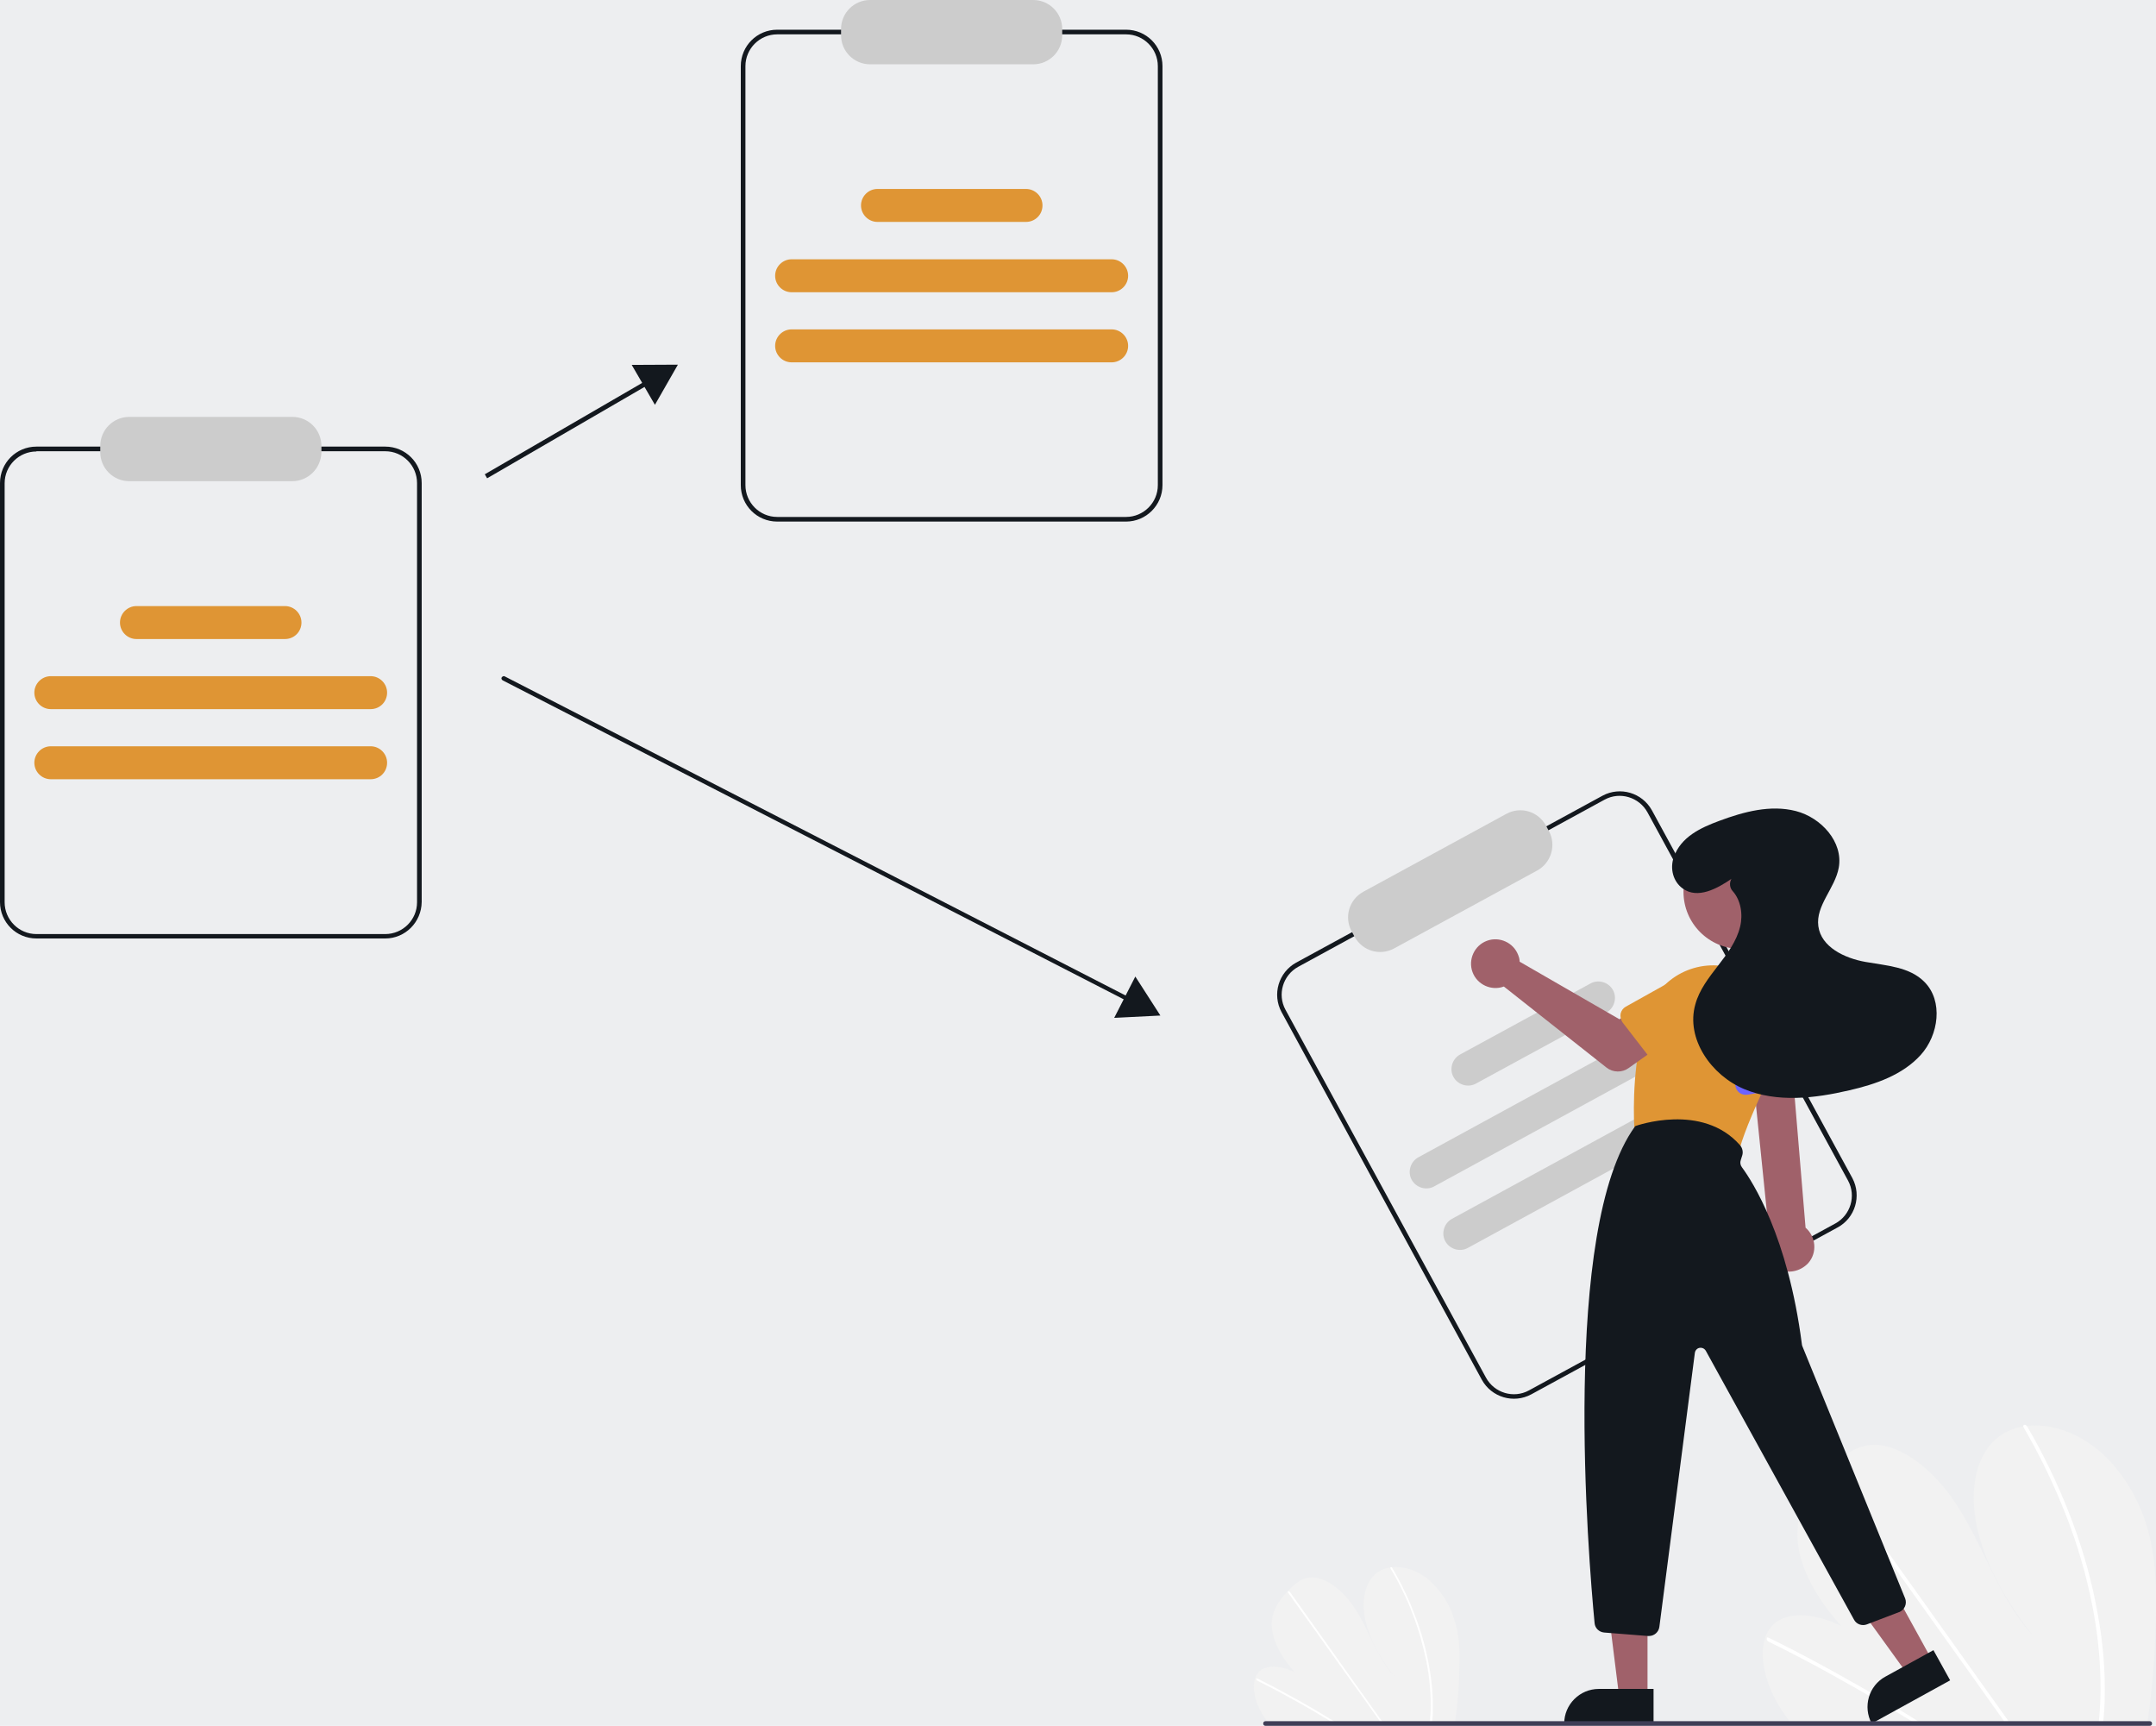 <?xml version="1.0" encoding="utf-8"?>
<!-- Generator: Adobe Illustrator 25.2.0, SVG Export Plug-In . SVG Version: 6.00 Build 0)  -->
<svg version="1.1" id="b74f039e-7d6a-4faf-9af8-185aab588417"
	 xmlns="http://www.w3.org/2000/svg" xmlns:xlink="http://www.w3.org/1999/xlink" x="0px" y="0px" viewBox="0 0 929 743.5"
	 style="enable-background:new 0 0 929 743.5;" xml:space="preserve">
<style type="text/css">
	.st0{fill:#EDEEF0;}
	.st1{fill:#F2F2F2;}
	.st2{fill:#FFFFFF;}
	.st3{fill:#13181E;}
	.st4{fill:#CCCCCC;}
	.st5{fill:#DF9534;}
	.st6{fill:#A0616A;}
	.st7{fill:#6C63FF;}
	.st8{fill:#3F3D56;}
</style>
<rect class="st0" width="929" height="743.5"/>
<path class="st1" d="M929,692.6c-0.1,16.4-1.3,32.7-3.6,49c-0.1,0.6-0.2,1.1-0.2,1.7l-153.4-0.9c-0.5-0.6-0.9-1.1-1.3-1.7
	c-1.4-1.9-2.8-3.9-4-5.9c-5.9-9.8-8.6-21.3-5.9-29.3l0-0.1c0.6-1.7,1.5-3.3,2.7-4.7c6.2-7,18.7-5.8,30.1-0.2
	c-10.2-11.2-18.3-25.2-18.9-37.8c-0.6-12.3,5.8-21,12.8-28.5c0.2-0.2,0.5-0.5,0.7-0.7c0.1-0.1,0.2-0.2,0.3-0.4
	c5.4-5.7,11.8-11.3,20.9-10.6c10,0.7,21.2,9.2,29,19c7.8,9.8,13,20.9,18.3,31.8c5.3,10.9,11,22,19.4,31.3
	c-11.4-14.5-20.7-30.9-24.1-47s-0.4-31.4,9.8-38.9c3.1-2.2,6.7-3.7,10.4-4.2c0.4-0.1,0.9-0.1,1.3-0.2c9.4-1.1,20.7,2.2,30.3,10
	c10.6,8.6,17.9,21.3,21.5,33.4C928.7,669.7,929.1,681.3,929,692.6z"/>
<path class="st2" d="M828.6,742.7l-2.9,0c-0.9-0.6-1.9-1.2-2.8-1.7c-0.6-0.4-1.2-0.7-1.8-1.1c-9.7-5.9-19.5-11.6-29.4-17.1
	c-9.8-5.5-19.7-10.7-29.7-15.6c-0.5-0.2-0.8-0.8-0.7-1.4c0,0,0-0.1,0-0.1c0.1-0.3,0.4-0.4,0.9-0.1c1.2,0.6,2.4,1.2,3.7,1.8
	c10,5,19.9,10.3,29.8,15.9c9.9,5.5,19.7,11.3,29.5,17.4c0.2,0.1,0.4,0.3,0.6,0.4C826.7,741.6,827.7,742.2,828.6,742.7z"/>
<path class="st2" d="M866.4,743l-1.8,0c-0.4-0.6-0.8-1.1-1.2-1.7c-9.6-13.5-19.2-27-28.8-40.4c-15.7-22.1-31.5-44.1-47.2-66.2
	c-0.1-0.1-0.2-0.3-0.2-0.4c-0.1-0.5,0.2-0.8,0.7-0.7c0.4,0.1,0.7,0.3,1,0.6c8.8,12.4,17.6,24.8,26.5,37.1c15.7,22,31.3,43.9,47,65.9
	c1,1.4,2,2.8,3,4.2C865.6,741.8,866,742.4,866.4,743z"/>
<path class="st2" d="M906.9,732.4c-0.1,3.1-0.3,6.1-0.6,9c-0.1,0.6-0.1,1.1-0.2,1.7l-1.9,0c0.1-0.6,0.1-1.1,0.2-1.7
	c0.4-4.3,0.7-8.7,0.7-13.1c0.1-12.4-1.2-24.8-3.6-36.9c-2.6-13.1-6.3-25.9-11.2-38.4c-5.1-13.1-11.2-25.8-18.3-38
	c-0.1-0.2-0.2-0.4-0.2-0.7c0.1-0.5,0.8-0.7,1.3-0.2c0.1,0.1,0.2,0.2,0.3,0.3c0.9,1.5,1.7,3,2.6,4.5c6.8,12.2,12.7,25,17.5,38.1
	c4.6,12.5,8.1,25.3,10.4,38.4C906.2,707.7,907.2,720.1,906.9,732.4z"/>
<path class="st1" d="M628.9,716.3c-0.1,8.6-0.7,17.1-1.9,25.6c0,0.3-0.1,0.6-0.1,0.9l-80.2-0.4c-0.2-0.3-0.5-0.6-0.7-0.9
	c-0.7-1-1.5-2-2.1-3.1c-3.1-5.1-4.5-11.2-3.1-15.3l0-0.1c0.3-0.9,0.8-1.7,1.4-2.5c3.2-3.6,9.8-3,15.7-0.1
	c-5.3-5.8-9.6-13.2-9.9-19.8c-0.3-6.4,3-11,6.7-14.9c0.1-0.1,0.2-0.3,0.4-0.4c0.1-0.1,0.1-0.1,0.2-0.2c2.8-3,6.1-5.9,10.9-5.5
	c5.2,0.4,11.1,4.8,15.1,9.9c4.1,5.1,6.8,10.9,9.5,16.6c2.8,5.7,5.7,11.5,10.1,16.3c-6-7.6-10.8-16.2-12.6-24.5s-0.2-16.4,5.1-20.4
	c1.6-1.2,3.5-1.9,5.5-2.2c0.2,0,0.5-0.1,0.7-0.1c4.9-0.6,10.8,1.1,15.8,5.2c5.4,4.6,9.3,10.7,11.3,17.5
	C628.8,704.4,629,710.5,628.9,716.3z"/>
<path class="st2" d="M576.5,742.6l-1.5,0c-0.5-0.3-1-0.6-1.5-0.9c-0.3-0.2-0.6-0.4-0.9-0.6c-5.1-3.1-10.2-6.1-15.4-8.9
	c-5.1-2.9-10.3-5.6-15.5-8.2c-0.3-0.1-0.4-0.4-0.4-0.7c0,0,0,0,0-0.1c0.1-0.1,0.2-0.2,0.5-0.1c0.6,0.3,1.3,0.6,1.9,1
	c5.2,2.6,10.4,5.4,15.6,8.3c5.2,2.9,10.3,5.9,15.4,9.1c0.1,0.1,0.2,0.1,0.3,0.2C575.5,742,576,742.3,576.5,742.6z"/>
<path class="st2" d="M596.3,742.7l-0.9,0c-0.2-0.3-0.4-0.6-0.6-0.9c-5-7-10-14.1-15.1-21.1c-8.2-11.5-16.4-23.1-24.7-34.6
	c0-0.1-0.1-0.1-0.1-0.2c-0.1-0.3,0.1-0.4,0.4-0.4c0.2,0,0.4,0.1,0.5,0.3c4.6,6.5,9.2,12.9,13.8,19.4c8.2,11.5,16.4,23,24.5,34.4
	c0.5,0.7,1,1.5,1.6,2.2C595.8,742.1,596,742.4,596.3,742.7z"/>
<path class="st2" d="M617.4,737.2c0,1.6-0.2,3.2-0.3,4.7c0,0.3-0.1,0.6-0.1,0.9l-1,0c0-0.3,0.1-0.6,0.1-0.9c0.2-2.3,0.4-4.5,0.4-6.9
	c0-6.5-0.6-12.9-1.9-19.3c-1.4-6.8-3.3-13.6-5.8-20.1c-2.6-6.9-5.8-13.5-9.6-19.8c-0.1-0.1-0.1-0.2-0.1-0.4c0-0.3,0.4-0.4,0.7-0.1
	c0.1,0.1,0.1,0.1,0.1,0.2c0.5,0.8,0.9,1.6,1.4,2.4c3.6,6.4,6.6,13,9.1,19.9c2.4,6.5,4.2,13.2,5.4,20.1
	C617,724.3,617.5,730.7,617.4,737.2z"/>
<path class="st3" d="M166,404.3H15.7c-8.7,0-15.7-7-15.7-15.7V208.1c0-8.7,7-15.7,15.7-15.7H166c8.7,0,15.7,7,15.7,15.7v180.5
	C181.6,397.3,174.6,404.3,166,404.3z M15.7,194.5c-7.5,0-13.7,6.1-13.7,13.7v180.5c0,7.5,6.1,13.7,13.7,13.7H166
	c7.5,0,13.7-6.1,13.7-13.7V208.1c0-7.5-6.1-13.7-13.7-13.7H15.7z"/>
<path class="st4" d="M125.9,207.3H55.7c-6.9,0-12.5-5.6-12.5-12.5v-2.7c0-6.9,5.6-12.5,12.5-12.5h70.3c6.9,0,12.5,5.6,12.5,12.5v2.7
	C138.4,201.7,132.8,207.3,125.9,207.3z"/>
<path class="st5" d="M159.7,305.5H21.9c-3.9,0-7.1-3.2-7.1-7.1s3.2-7.1,7.1-7.1h137.8c3.9,0,7.1,3.2,7.1,7.1
	S163.7,305.5,159.7,305.5z"/>
<path class="st5" d="M159.7,335.7H21.9c-3.9,0-7.1-3.2-7.1-7.1s3.2-7.1,7.1-7.1h137.8c3.9,0,7.1,3.2,7.1,7.1
	S163.7,335.7,159.7,335.7z"/>
<path class="st5" d="M122.8,275.3h-64c-3.9,0-7.1-3.2-7.1-7.1s3.2-7.1,7.1-7.1h64c3.9,0,7.1,3.2,7.1,7.1S126.8,275.3,122.8,275.3z"
	/>
<path class="st3" d="M485.2,224.7H334.9c-8.7,0-15.7-7-15.7-15.7V28.5c0-8.7,7-15.7,15.7-15.7h150.3c8.7,0,15.7,7,15.7,15.7V209
	C500.9,217.7,493.8,224.7,485.2,224.7z M334.9,14.8c-7.5,0-13.7,6.1-13.7,13.7V209c0,7.5,6.1,13.7,13.7,13.7h150.3
	c7.5,0,13.7-6.1,13.7-13.7V28.5c0-7.5-6.1-13.7-13.7-13.7H334.9z"/>
<path class="st4" d="M445.2,27.7h-70.3c-6.9,0-12.5-5.6-12.5-12.5v-2.7C362.4,5.6,368,0,374.9,0h70.3c6.9,0,12.5,5.6,12.5,12.5v2.7
	C457.7,22.1,452.1,27.7,445.2,27.7z"/>
<path class="st5" d="M479,125.9H341.1c-3.9,0-7.1-3.2-7.1-7.1s3.2-7.1,7.1-7.1c0,0,0,0,0,0H479c3.9,0,7.1,3.2,7.1,7.1
	S482.9,125.9,479,125.9C479,125.9,479,125.9,479,125.9z"/>
<path class="st5" d="M479,156.1H341.1c-3.9,0-7.1-3.2-7.1-7.1c0-3.9,3.2-7.1,7.1-7.1H479c3.9,0,7.1,3.2,7.1,7.1
	C486.1,152.9,482.9,156.1,479,156.1C479,156.1,479,156.1,479,156.1L479,156.1z"/>
<path class="st5" d="M442.1,95.6h-64c-3.9,0-7.1-3.2-7.1-7.1s3.2-7.1,7.1-7.1c0,0,0,0,0,0h64c3.9,0,7.1,3.2,7.1,7.1
	C449.2,92.5,446,95.6,442.1,95.6L442.1,95.6z"/>
<path class="st3" d="M791.8,528.8l-132,71.9c-7.6,4.1-17.1,1.3-21.3-6.3L552.2,436c-4.1-7.6-1.3-17.1,6.3-21.3l132-71.9
	c7.6-4.1,17.1-1.3,21.3,6.3l86.4,158.5C802.2,515.2,799.4,524.7,791.8,528.8z M559.4,416.5c-6.6,3.6-9.1,11.9-5.5,18.5l86.4,158.5
	c3.6,6.6,11.9,9.1,18.5,5.5l132-71.9c6.6-3.6,9.1-11.9,5.5-18.5L709.9,350c-3.6-6.6-11.9-9.1-18.5-5.5L559.4,416.5z"/>
<path class="st4" d="M662.4,375l-61.7,33.6c-6.1,3.3-13.6,1.1-17-5l-1.3-2.4c-3.3-6.1-1.1-13.6,5-17l61.7-33.6
	c6.1-3.3,13.6-1.1,17,5l1.3,2.4C670.7,364.1,668.4,371.7,662.4,375z"/>
<path class="st4" d="M739,445.1l-121,66c-3.4,1.9-7.8,0.6-9.7-2.8s-0.6-7.8,2.8-9.7c0,0,0,0,0,0l121-66c3.5-1.9,7.8-0.6,9.6,2.9
	C743.8,438.9,742.5,443.2,739,445.1z"/>
<path class="st4" d="M753.5,471.6l-121,66c-3.4,1.9-7.8,0.6-9.7-2.8s-0.6-7.8,2.8-9.7c0,0,0,0,0,0l121-66c3.5-1.9,7.8-0.6,9.6,2.9
	C758.2,465.4,756.9,469.7,753.5,471.6z"/>
<path class="st4" d="M692.2,436.2l-56.2,30.6c-3.4,1.9-7.8,0.6-9.7-2.8c-1.9-3.4-0.6-7.8,2.8-9.7c0,0,0,0,0,0l56.2-30.6
	c3.4-1.9,7.8-0.6,9.7,2.8S695.6,434.3,692.2,436.2C692.2,436.2,692.2,436.2,692.2,436.2z"/>
<rect x="203.9" y="183.7" transform="matrix(0.865 -0.502 0.502 0.865 -59.697 147.776)" class="st3" width="81.3" height="2"/>
<polygon class="st3" points="282.2,174.4 292.1,157.1 272.2,157.2 "/>
<path class="st3" d="M487.2,431.9c-0.2,0-0.3,0-0.5-0.1L216.6,293.1c-0.5-0.3-0.7-0.9-0.4-1.3s0.9-0.7,1.3-0.4l270.1,138.8
	c0.5,0.3,0.7,0.9,0.4,1.3C488,431.7,487.6,431.9,487.2,431.9z"/>
<polygon class="st3" points="480.1,438.5 500,437.5 489.2,420.7 "/>
<path class="st6" d="M766,546.7c-5.3-2.6-7.5-9.1-4.8-14.4c0.3-0.6,0.6-1.1,1-1.6l-8-78.5h17.4l6.4,76.7c4.5,3.9,5.1,10.7,1.2,15.2
	C775.8,547.8,770.4,548.9,766,546.7L766,546.7z"/>
<circle class="st6" cx="750" cy="384.2" r="24.6"/>
<path class="st5" d="M744.4,497.8l-36.7-8c-2-0.4-3.4-2.1-3.5-4.2c-0.4-8.2-0.7-29.3,5.6-49.1c5-15.6,21.8-24.2,37.4-19.2
	c0.3,0.1,0.5,0.2,0.8,0.3l0,0c15.5,5.4,23.7,22.4,18.2,37.9c-0.4,1.1-0.8,2.1-1.3,3.1c-8.1,16.7-13.2,28.8-15.2,35.9
	C749.1,496.9,746.8,498.3,744.4,497.8z"/>
<polygon class="st6" points="709.9,731.1 697.7,731.1 691.8,683.8 709.9,683.8 "/>
<path class="st3" d="M688.9,727.6h23.6l0,0v14.9l0,0H674l0,0l0,0C674,734.3,680.7,727.6,688.9,727.6L688.9,727.6z"/>
<polygon class="st6" points="832.5,715.2 821.8,721.1 793.9,682.5 809.7,673.8 "/>
<path class="st3" d="M812.4,722.3l20.7-11.4l0,0l7.2,13l0,0l-33.8,18.6l0,0l0,0C802.6,735.3,805.2,726.2,812.4,722.3L812.4,722.3z"
	/>
<path class="st3" d="M710.1,704.8l-18.9-1.5c-2.2-0.2-3.9-1.9-4.1-4c-2.7-28.1-14.5-170.2,17.4-214l0.1-0.1l0.1-0.1
	c0.3-0.1,28.8-10.3,45.1,8.3c1,1.2,1.4,2.9,0.9,4.4l-0.6,1.9c-0.4,1.1-0.2,2.3,0.5,3.2c4.5,6.1,19.8,29.7,25.8,76.1
	c0,0.3,0.1,0.6,0.2,0.9l44.3,108.7c0.9,2.3-0.2,4.9-2.5,5.9c0,0-0.1,0-0.1,0l-13.9,5.3c-2.1,0.8-4.5-0.1-5.5-2l-63.9-115.9
	c-0.7-1.2-2.2-1.6-3.4-1c-0.7,0.4-1.2,1.1-1.3,1.9l-15.3,118.1c-0.3,2.2-2.2,3.9-4.5,3.9C710.4,704.8,710.3,704.8,710.1,704.8z"/>
<path class="st6" d="M654.6,412.7c0.1,0.5,0.2,1.1,0.2,1.6l43,24.8l10.4-6l11.1,14.6l-17.5,12.4c-2.9,2.1-6.8,2-9.6-0.2L648,425
	c-5.4,2-11.5-0.8-13.5-6.2c-2-5.4,0.8-11.5,6.2-13.5c5.4-2,11.5,0.8,13.5,6.2C654.3,411.9,654.5,412.3,654.6,412.7L654.6,412.7z"/>
<path class="st5" d="M698.3,436.7c0.3-1.3,1.1-2.4,2.2-3l19.7-11c5.5-4.2,13.3-3.2,17.5,2.3c4.2,5.4,3.2,13.3-2.2,17.5l-15.7,16.3
	c-1.7,1.8-4.6,1.8-6.4,0.1c-0.2-0.2-0.3-0.3-0.4-0.5l-13.9-18C698.4,439.3,698.1,438,698.3,436.7z"/>
<path class="st7" d="M749.4,470.7c-1-0.8-1.6-2-1.7-3.4l-0.7-22.6c-1.2-6.8,3.3-13.3,10.1-14.5c6.8-1.2,13.3,3.2,14.5,10l7.3,21.5
	c0.8,2.4-0.5,4.9-2.8,5.7c-0.2,0.1-0.4,0.1-0.6,0.2l-22.4,4C751.7,471.8,750.4,471.5,749.4,470.7z"/>
<path class="st3" d="M746.1,378.6c-6.3,4.3-14.6,8.8-21,4.2c-4.2-3-5.6-8.6-3.9-13.5c3.1-8.8,11.6-12.7,19.7-15.7
	c10.5-3.9,22-7,32.9-4.2s20.5,13.3,18.5,24.4c-1.6,8.9-10,16.3-8.8,25.2c1.2,9,11.3,13.8,20.3,15.4s19,2.1,25.4,8.6
	c8.2,8.2,6.2,22.9-1.6,31.5s-19.4,12.6-30.7,15.2c-15,3.5-31.1,5.4-45.3-0.5s-25.3-21.7-21.1-36.5c1.7-6.3,5.8-11.5,9.8-16.7
	s8-10.5,9.5-16.8c1.3-5.3,0.3-11.4-3.2-15.3c-1.3-1.4-1.5-3.5-0.6-5.2L746.1,378.6z"/>
<path class="st8" d="M926.3,743.5h-381c-0.6,0-1-0.4-1-1s0.4-1,1-1h381c0.6,0,1,0.4,1,1S926.9,743.5,926.3,743.5z"/>
</svg>
